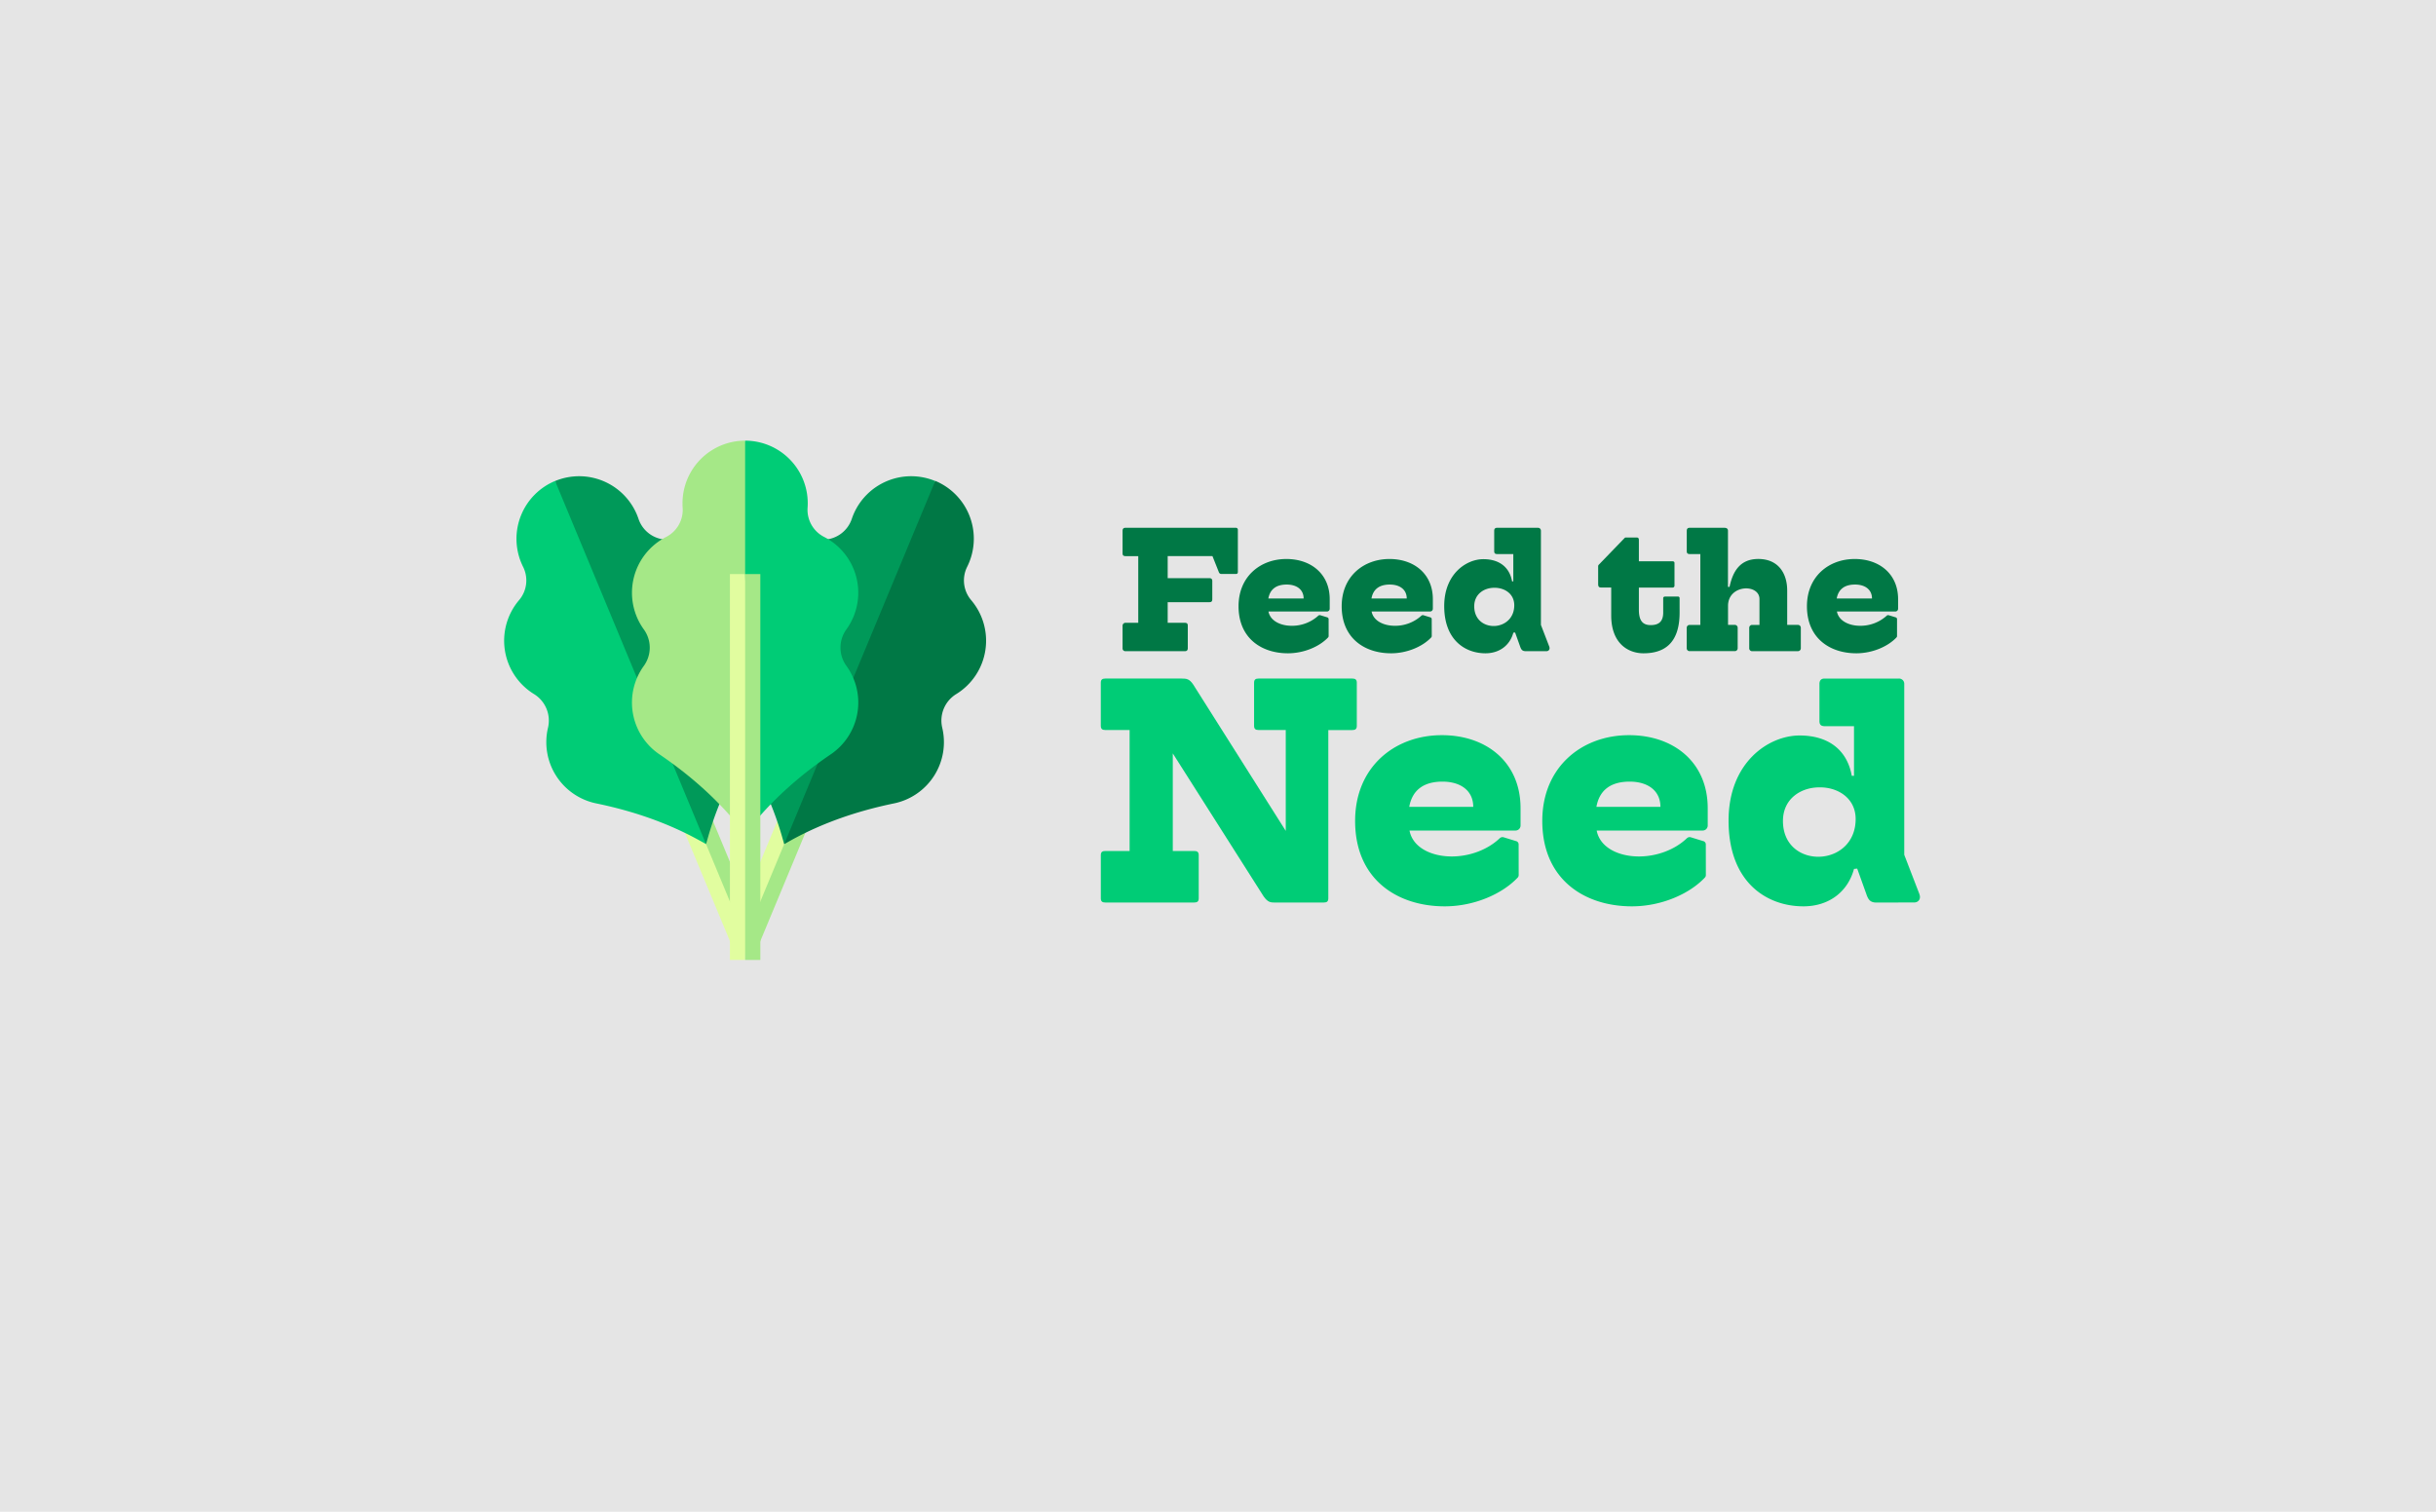 <svg id="Layer_1" data-name="Layer 1" xmlns="http://www.w3.org/2000/svg" viewBox="0 0 1835 1139"><defs><style>.cls-1{fill:#e5e5e5;}.cls-2{fill:#e1fd9f;}.cls-3{fill:#a5e887;}.cls-4{fill:#00cc76;}.cls-5{fill:#009959;}.cls-6{fill:#007845;}</style></defs><rect class="cls-1" x="-32" y="-26" width="1912" height="1205"/><path class="cls-2" d="M446.12,459.6l107.28,258,10.11-6.85-49.9-133.65L456.71,455.2Z"/><path class="cls-3" d="M467.29,450.8l-10.58,4.4L563.88,713l5.7-16.16Z"/><path class="cls-4" d="M392.67,424.05c.43,1,.89,2.06,1.39,3.05a22.91,22.91,0,0,1-3,25,47.18,47.18,0,0,0,11,70.71,23.43,23.43,0,0,1,10.79,25.27,47.11,47.11,0,0,0,36.45,57.25c27.06,5.59,53.33,14.45,77.51,27.82l5,2.79-19.2-129L418.12,362.38A47.18,47.18,0,0,0,392.67,424.05Z"/><path class="cls-5" d="M543.2,464.18a47.17,47.17,0,0,0-42.37-57.66A23,23,0,0,1,481,391c-.35-1.05-.74-2.1-1.17-3.13a47.18,47.18,0,0,0-61.67-25.46L531.86,636l1.58-5.54c7.57-26.57,19.82-51.44,34.94-74.56a47.12,47.12,0,0,0-14.88-66.23,23.41,23.41,0,0,1-10.3-25.47Z"/><path class="cls-3" d="M676.46,459.6l-107.28,258-10.11-6.85L609,577.15l56.9-121.95Z"/><path class="cls-2" d="M655.29,450.8l10.58,4.4L558.7,713,553,696.85Z"/><path class="cls-6" d="M729.91,424.05c-.43,1-.89,2.06-1.39,3.05a22.93,22.93,0,0,0,3,25,47.19,47.19,0,0,1-11,70.71,23.43,23.43,0,0,0-10.8,25.27,47.11,47.11,0,0,1-36.45,57.25c-27.06,5.59-53.33,14.45-77.51,27.82l-5,2.79,19.2-129,94.54-144.65a47.18,47.18,0,0,1,25.45,61.67Z"/><path class="cls-5" d="M579.38,464.18a47.17,47.17,0,0,1,42.37-57.66A23,23,0,0,0,641.62,391c.35-1.05.74-2.1,1.17-3.13a47.18,47.18,0,0,1,61.67-25.46L590.72,636l-1.58-5.54c-7.57-26.57-19.82-51.44-34.94-74.57a47.11,47.11,0,0,1,14.88-66.22,23.41,23.41,0,0,0,10.3-25.47Z"/><path class="cls-3" d="M514.12,379.17c0,1.13,0,2.24.11,3.35a22.93,22.93,0,0,1-12.37,22,47.18,47.18,0,0,0-17,69.51,23.42,23.42,0,0,1,.27,27.47,47.12,47.12,0,0,0,11.68,66.87c22.83,15.55,43.7,33.81,60.89,55.44l3.58,4.51,31.77-126.44L561.29,332a47.17,47.17,0,0,0-47.17,47.17Z"/><path class="cls-4" d="M637.71,474a47.18,47.18,0,0,0-17-69.51,22.93,22.93,0,0,1-12.37-22c.08-1.11.12-2.22.12-3.35A47.18,47.18,0,0,0,561.29,332V628.3l3.59-4.51c17.19-21.63,38-39.89,60.88-55.44a47.13,47.13,0,0,0,11.69-66.87,23.4,23.4,0,0,1,.26-27.47Z"/><path class="cls-2" d="M549.83,432.52V723.24h11.46L567,567l-5.73-134.45Z"/><path class="cls-3" d="M561.29,432.52h11.46V723.24H561.29Z"/><path class="cls-6" d="M847.73,490.61a2.06,2.06,0,0,1-2.12-2.26V471.48a2.19,2.19,0,0,1,2.39-2.25h9.43V419H848c-1.86,0-2.39-.66-2.39-2.26V399.91c0-1.59.8-2.26,2.12-2.26h83.13a1.44,1.44,0,0,1,1.6,1.46v31.74c0,1.2-.54,1.59-1.6,1.59H920.11a2,2,0,0,1-2-1.46l-4.78-12H879.6v16.6h31.34c1.6,0,2.26.8,2.26,2.13V451.3c0,1.86-.66,2.39-2.26,2.39H879.6v15.54h12.75c1.86,0,2.39.66,2.39,2.25v16.87c0,1.59-.79,2.26-2.12,2.26Z"/><path class="cls-6" d="M1000.84,479.19a1.51,1.51,0,0,1-.4,1.06c-6.5,6.9-18.19,11.95-30.27,11.95-19.66,0-37.19-11.15-37.19-35.46,0-22.44,16.47-35.58,36-35.58,18.59,0,32.67,11.28,32.67,30.27v7.17a2.1,2.1,0,0,1-2.13,2.13h-44c1.33,7,9,10.75,17.53,10.75A29.41,29.41,0,0,0,993,463.92a1.63,1.63,0,0,1,1.59-.4l5.18,1.59a1.4,1.4,0,0,1,1.06,1.33ZM982,450.9c0-6.77-5.32-10.49-12.75-10.49-8.24,0-12.62,3.85-13.81,10.49Z"/><path class="cls-6" d="M1078.52,479.19a1.51,1.51,0,0,1-.4,1.06c-6.5,6.9-18.19,11.95-30.27,11.95-19.66,0-37.18-11.15-37.18-35.46,0-22.44,16.46-35.58,36-35.58,18.59,0,32.67,11.28,32.67,30.27v7.17a2.1,2.1,0,0,1-2.13,2.13h-44c1.33,7,9,10.75,17.53,10.75a29.41,29.41,0,0,0,19.92-7.56,1.63,1.63,0,0,1,1.59-.4l5.18,1.59a1.4,1.4,0,0,1,1.06,1.33Zm-18.85-28.29c0-6.77-5.32-10.49-12.75-10.49-8.24,0-12.62,3.85-13.81,10.49Z"/><path class="cls-6" d="M1149.3,490.61c-2.53,0-3.32-1.2-4-2.92l-4-11.16-1.33.13c-2.52,9.43-10.36,15.54-21,15.54-15,0-31.07-9.69-31.07-35.59,0-24.17,16.6-35.32,29.48-35.32,12.21,0,19.78,6.24,21.64,16.73h.93V417.44h-12c-1.86,0-2.39-.67-2.39-2.26V399.91c0-1.59.8-2.26,2.12-2.26h30.81a2.16,2.16,0,0,1,2.26,2.26v70.91l6.24,16.2c.93,2.39-.66,3.59-2,3.59ZM1140.67,456c0-8.9-7.71-13.41-15.41-13.15-7.43.13-14.74,4.78-14.74,13.94,0,10.89,8.63,15.67,16.6,14.74C1134.16,470.69,1140.67,465.38,1140.67,456Z"/><path class="cls-6" d="M1265.22,461.53c0,24.16-12.62,30.67-27.22,30.67-11.29,0-24.3-7.17-24.3-28.55v-21h-7.44c-1.86,0-2.39-.67-2.39-2.79V426.73a1.67,1.67,0,0,1,.53-1.32l19.39-20.06a1.21,1.21,0,0,1,.93-.39h8.1c1.33,0,1.72.66,1.72,2v15.93h25.24c1.19,0,1.59.53,1.59,1.33v17a1.43,1.43,0,0,1-1.59,1.46h-25.24v16.6c0,8.23,2.79,11.68,8.9,11.68,6.77,0,9.43-3.32,9.43-9.56V450.77c0-.8.4-1.33,1.73-1.33h9.16c.8,0,1.46.27,1.46,1.33Z"/><path class="cls-6" d="M1319.93,490.61a2.16,2.16,0,0,1-2.26-2.26V473.08a2.16,2.16,0,0,1,2.26-2.26h5.45V451.3c0-5.18-4.79-8-10-8-6.51,0-13.68,4.25-13.68,13.15v14.34h5a2.16,2.16,0,0,1,2.26,2.26v15.27a2.16,2.16,0,0,1-2.26,2.26h-33.86a2.16,2.16,0,0,1-2.26-2.26V473.08a2.16,2.16,0,0,1,2.26-2.26h8V417.44h-7.84c-1.85,0-2.39-.67-2.39-2.26V399.91c0-1.59.8-2.26,2.13-2.26H1299c1.86,0,2.65.93,2.65,2.13v42.36h1.2c2.52-12.09,8.23-21,21.64-21,15.14,0,21.78,10.89,21.78,23.77v25.89h8a2.16,2.16,0,0,1,2.26,2.26v15.27a2.16,2.16,0,0,1-2.26,2.26Z"/><path class="cls-6" d="M1429,479.19a1.51,1.51,0,0,1-.4,1.06c-6.51,6.9-18.19,11.95-30.28,11.95-19.65,0-37.18-11.15-37.18-35.46,0-22.44,16.47-35.58,36-35.58,18.59,0,32.67,11.28,32.67,30.27v7.17a2.1,2.1,0,0,1-2.13,2.13h-43.95c1.32,7,9,10.75,17.53,10.75a29.4,29.4,0,0,0,19.91-7.56,1.64,1.64,0,0,1,1.6-.4l5.18,1.59a1.4,1.4,0,0,1,1.06,1.33Zm-18.86-28.29c0-6.77-5.31-10.49-12.75-10.49-8.23,0-12.61,3.85-13.81,10.49Z"/><path class="cls-4" d="M960.59,680c-3.62,0-5.55-.24-8.68-4.58L883.45,567.63v73.52H899.6c2.17,0,3.38.72,3.38,3.14v32.54c0,2.41-1.21,3.13-3.38,3.13h-67c-2.17,0-3.37-.72-3.37-3.13V644.29c0-2.42,1.2-3.14,3.37-3.14h18.32V550H832.59c-2.17,0-3.37-.73-3.37-3.14V514.36c0-2.41,1.2-3.13,3.37-3.13H890.2c3.62,0,5.79.24,8.68,4.58L968.54,626V550H948.05c-2.17,0-3.37-.73-3.37-3.14V514.36c0-2.41,1.2-3.13,3.37-3.13h70.63c2.17,0,3.38.72,3.38,3.13V546.9c0,2.41-1.21,3.14-3.38,3.14H1000.6V676.83c0,2.41-1.2,3.13-3.37,3.13Z"/><path class="cls-4" d="M1144,659.23a2.75,2.75,0,0,1-.72,1.93c-11.82,12.53-33,21.69-55,21.69-35.68,0-67.49-20.24-67.49-64.36,0-40.73,29.88-64.6,65.32-64.6,33.74,0,59.3,20.49,59.3,55v13a3.8,3.8,0,0,1-3.86,3.85h-79.79c2.41,12.78,16.39,19.53,31.82,19.53,12.78,0,26.52-4.58,36.16-13.74a3,3,0,0,1,2.89-.72l9.4,2.89a2.53,2.53,0,0,1,1.93,2.41Zm-34.23-51.34c0-12.3-9.64-19-23.14-19-14.94,0-22.9,7-25.07,19Z"/><path class="cls-4" d="M1285,659.23a2.71,2.71,0,0,1-.73,1.93c-11.81,12.53-33,21.69-55,21.69-35.67,0-67.49-20.24-67.49-64.36,0-40.73,29.89-64.6,65.33-64.6,33.74,0,59.29,20.49,59.29,55v13a3.8,3.8,0,0,1-3.85,3.85h-79.79c2.41,12.78,16.39,19.53,31.82,19.53,12.77,0,26.51-4.58,36.15-13.74a3,3,0,0,1,2.9-.72l9.4,2.89a2.54,2.54,0,0,1,1.93,2.41Zm-34.23-51.34c0-12.3-9.64-19-23.14-19-15,0-22.9,7-25.07,19Z"/><path class="cls-4" d="M1413.5,680c-4.58,0-6-2.17-7.23-5.3L1399,654.41l-2.41.24c-4.58,17.12-18.8,28.2-38.08,28.2-27.24,0-56.41-17.59-56.41-64.6,0-43.87,30.13-64.12,53.52-64.12,22.17,0,35.91,11.33,39.29,30.38h1.68V547.14h-21.69c-3.37,0-4.34-1.2-4.34-4.09V515.33c0-2.9,1.45-4.1,3.86-4.1h55.92a3.93,3.93,0,0,1,4.1,4.1V644l11.33,29.41c1.68,4.34-1.21,6.51-3.62,6.51Zm-15.67-62.91c0-16.15-14-24.35-28-23.87-13.5.25-26.76,8.68-26.76,25.31,0,19.77,15.67,28.45,30.13,26.76C1386,643.8,1397.83,634.16,1397.83,617.05Z"/></svg>